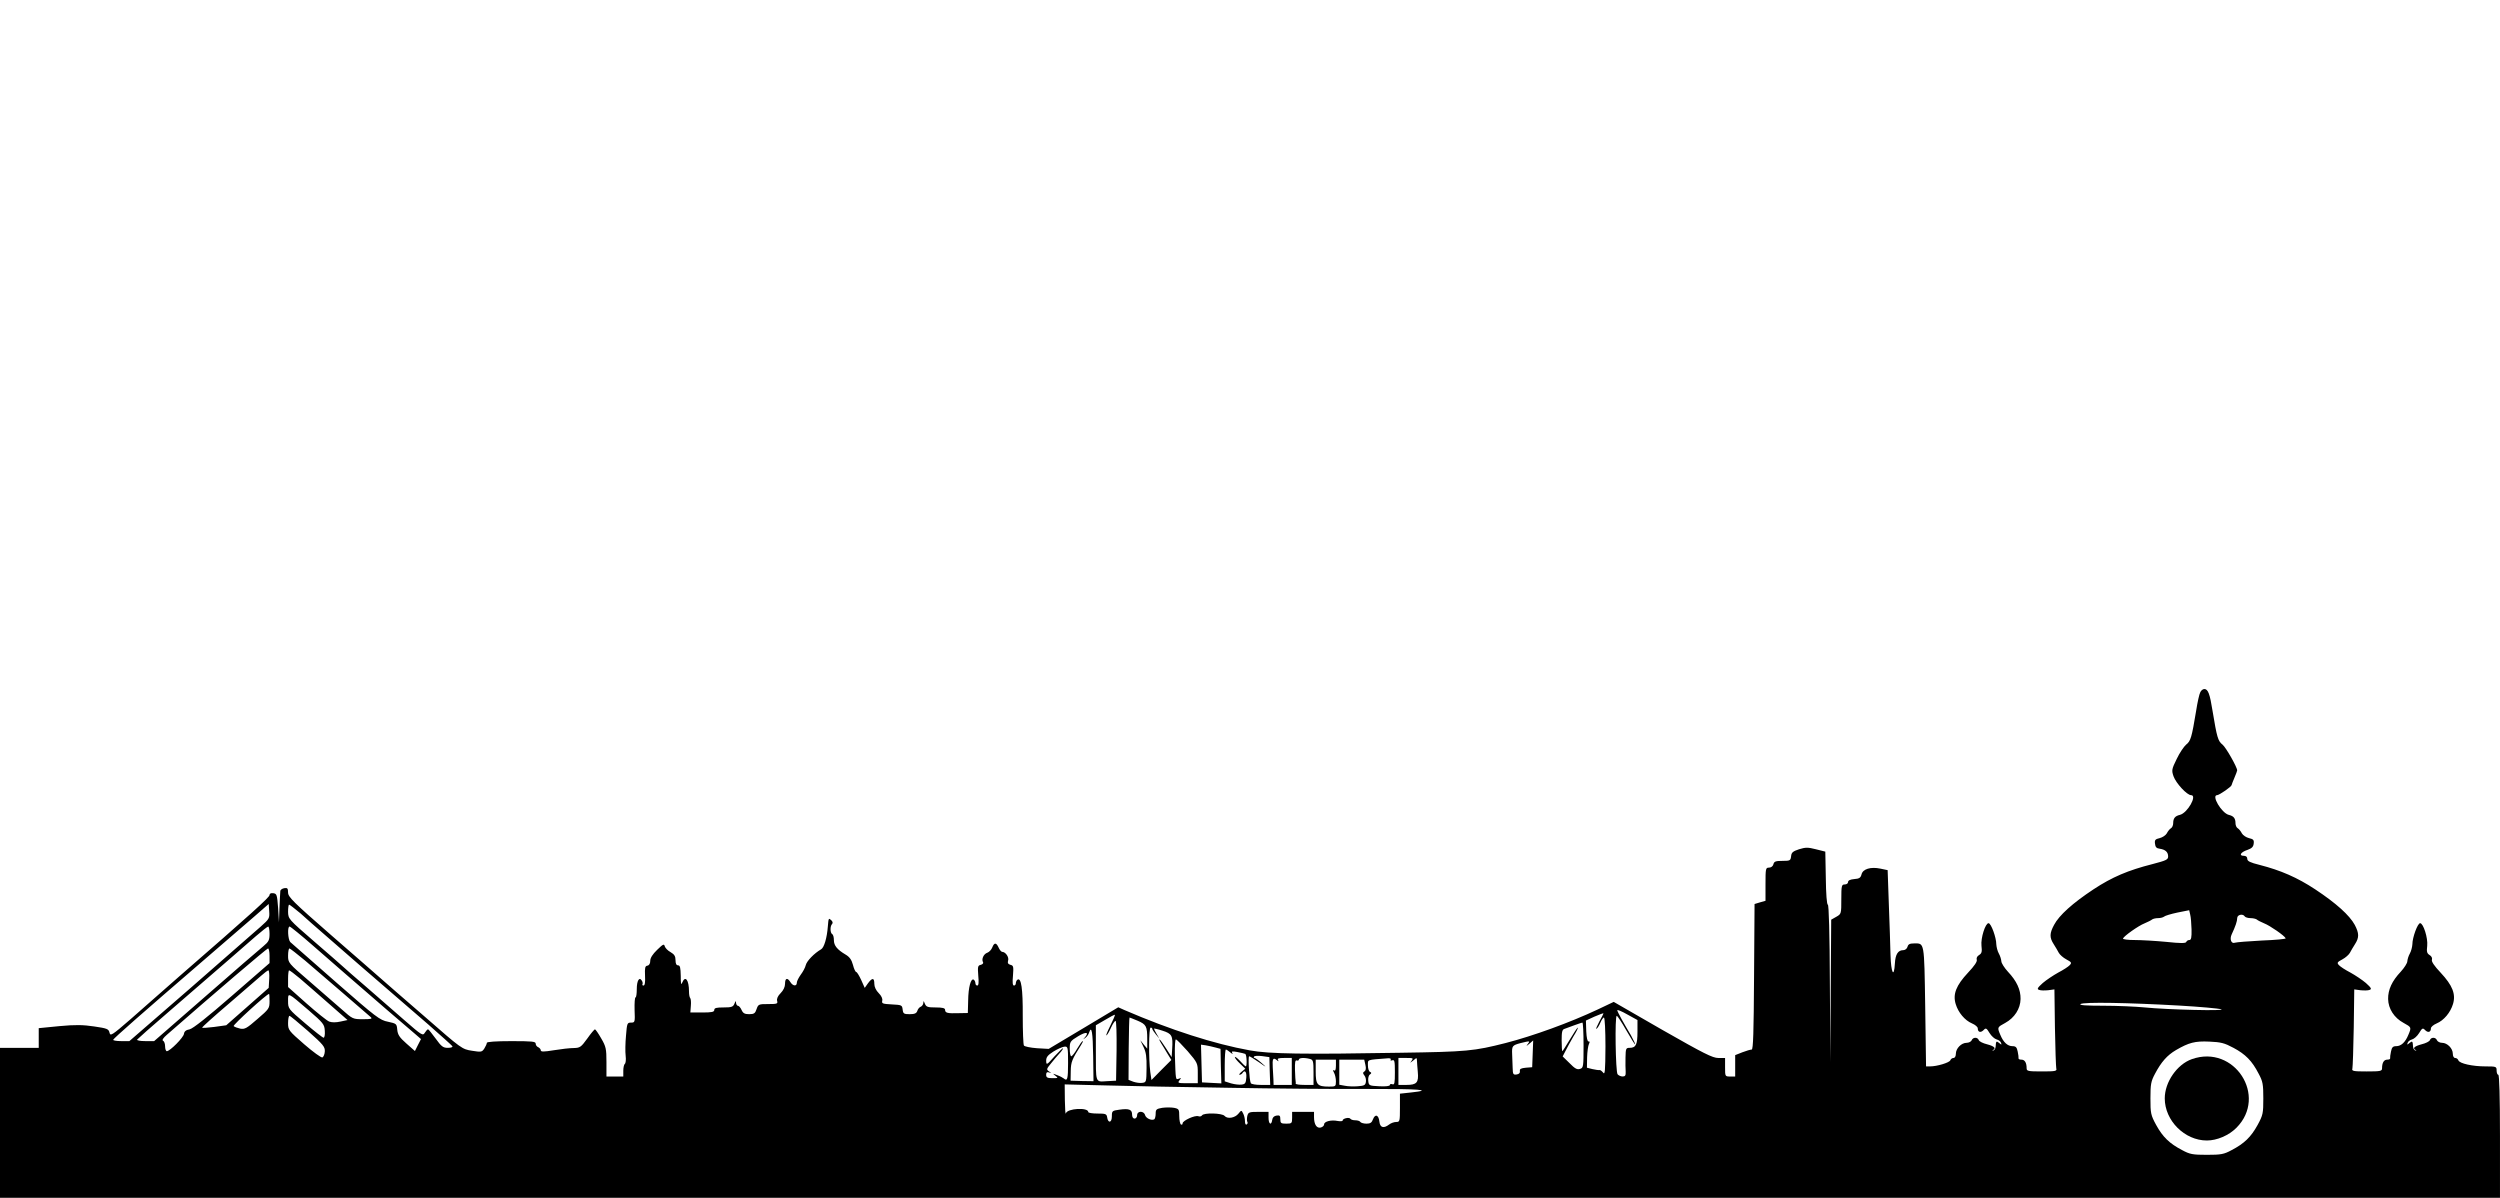<?xml version="1.0" standalone="no"?>
<!DOCTYPE svg PUBLIC "-//W3C//DTD SVG 20010904//EN"
 "http://www.w3.org/TR/2001/REC-SVG-20010904/DTD/svg10.dtd">
<svg version="1.0" xmlns="http://www.w3.org/2000/svg"
 width="1484pt" height="711pt" viewBox="0 0 1484 711"
 preserveAspectRatio="xMidYMid meet">
<g transform="translate(0,711) scale(0.1,-0.1)"
fill="#000000" stroke="none">
<path d="M13061 3001 c-6 -10 -17 -60 -25 -112 -26 -157 -32 -178 -59 -199
-13 -11 -39 -49 -56 -85 -30 -61 -31 -68 -19 -103 15 -42 80 -112 104 -112 39
0 -21 -106 -66 -117 -29 -7 -40 -20 -40 -50 0 -12 -6 -26 -14 -30 -7 -4 -18
-18 -24 -30 -7 -12 -26 -24 -42 -28 -26 -6 -31 -11 -28 -33 2 -20 9 -28 28
-30 34 -5 50 -20 50 -46 0 -19 -12 -24 -92 -45 -146 -37 -240 -77 -351 -150
-124 -82 -204 -154 -234 -211 -27 -50 -28 -75 -2 -115 10 -16 24 -39 30 -51 6
-11 26 -29 45 -39 30 -16 33 -20 20 -34 -8 -9 -39 -29 -68 -44 -29 -16 -71
-44 -92 -62 -32 -29 -36 -36 -22 -41 9 -4 34 -4 54 -2 l37 5 3 -226 c2 -124 6
-234 8 -243 5 -16 -4 -18 -85 -18 -83 0 -91 2 -91 19 0 33 -11 51 -31 51 -10
0 -18 3 -17 8 1 4 -1 22 -5 40 -5 25 -11 32 -31 32 -29 0 -54 23 -72 67 -19
45 -19 45 29 71 55 30 90 84 91 142 1 55 -23 107 -75 162 -21 23 -39 51 -39
62 -1 12 -7 32 -15 46 -8 14 -14 39 -15 55 0 40 -31 125 -46 125 -19 0 -47
-88 -42 -134 4 -35 2 -45 -14 -55 -12 -7 -17 -18 -14 -28 4 -10 -14 -37 -52
-77 -70 -75 -91 -127 -73 -186 15 -50 54 -97 97 -115 19 -8 34 -21 34 -29 0
-23 17 -28 34 -11 14 15 18 13 36 -17 11 -18 30 -35 42 -38 12 -3 24 -12 26
-20 5 -13 3 -13 -11 -1 -17 14 -19 11 -21 -23 -1 -11 -7 -20 -14 -22 -7 -1 -8
0 -2 3 21 10 8 23 -34 34 -25 6 -47 17 -50 25 -7 19 -35 18 -42 -1 -4 -8 -17
-15 -30 -15 -31 0 -64 -33 -64 -65 0 -15 -6 -25 -14 -25 -8 0 -16 -6 -19 -14
-6 -14 -79 -36 -120 -36 l-24 0 -5 356 c-6 389 -4 374 -66 374 -26 0 -35 -5
-39 -20 -3 -11 -14 -20 -25 -20 -31 0 -47 -24 -50 -79 -5 -91 -23 -56 -26 51
-1 57 -6 193 -10 303 l-7 200 -43 9 c-58 12 -104 -2 -112 -34 -5 -20 -13 -26
-43 -28 -24 -2 -37 -8 -37 -18 0 -8 -9 -14 -20 -14 -18 0 -20 -7 -20 -87 0
-87 0 -88 -30 -105 l-30 -17 -3 -423 -2 -423 -3 468 c-1 295 -6 467 -12 467
-6 0 -11 64 -12 158 l-3 157 -56 14 c-47 12 -61 12 -100 0 -36 -12 -45 -19
-47 -41 -3 -26 -6 -28 -51 -28 -40 0 -50 -3 -54 -20 -3 -12 -14 -20 -26 -20
-20 0 -21 -5 -21 -99 l0 -98 -32 -9 -33 -10 -3 -432 c-2 -329 -5 -432 -14
-432 -7 0 -32 -7 -55 -16 l-43 -17 0 -63 0 -64 -30 0 c-30 0 -30 1 -30 55 l0
55 -40 0 c-34 0 -87 27 -331 166 l-290 167 -97 -46 c-164 -77 -381 -156 -544
-198 -189 -48 -229 -52 -628 -58 -569 -10 -777 -7 -890 14 -212 38 -473 122
-744 239 l-38 17 -207 -124 -206 -123 -70 4 c-39 3 -73 10 -77 16 -4 6 -7 85
-7 176 1 161 -9 229 -31 215 -5 -3 -10 -13 -10 -21 0 -8 -5 -14 -11 -14 -8 0
-10 18 -6 59 4 53 3 60 -15 64 -14 4 -18 11 -14 25 7 20 -15 52 -35 52 -5 0
-15 11 -21 25 -14 31 -26 32 -38 1 -5 -13 -18 -27 -29 -31 -22 -7 -36 -38 -26
-56 4 -6 -2 -13 -13 -16 -18 -4 -19 -11 -15 -64 4 -41 2 -59 -6 -59 -6 0 -11
6 -11 14 0 8 -5 18 -10 21 -17 10 -32 -45 -33 -124 l-2 -74 -55 -1 c-65 -2
-80 1 -80 20 0 10 -15 14 -55 14 -48 0 -57 3 -65 22 -7 18 -9 19 -9 5 -1 -10
-8 -20 -16 -23 -8 -3 -17 -14 -20 -25 -5 -14 -16 -19 -45 -19 -35 0 -39 3 -42
28 -3 26 -6 27 -64 30 -55 3 -61 5 -57 22 3 12 -5 29 -21 45 -16 16 -26 37
-26 55 0 37 -12 38 -38 3 l-19 -27 -21 47 c-12 26 -25 47 -29 47 -5 0 -14 19
-20 43 -8 30 -20 47 -44 61 -49 29 -69 53 -69 85 0 17 -4 33 -10 36 -13 8 -13
48 -1 60 6 6 4 15 -5 23 -15 14 -16 13 -20 -38 -5 -67 -22 -125 -40 -135 -40
-23 -85 -69 -91 -94 -3 -14 -17 -40 -30 -57 -12 -17 -23 -38 -23 -47 0 -23
-23 -21 -38 3 -18 29 -32 25 -32 -10 0 -18 -10 -39 -26 -55 -17 -17 -24 -33
-21 -46 5 -17 0 -19 -53 -19 -56 0 -59 -1 -69 -30 -8 -25 -15 -30 -44 -30 -26
0 -36 5 -45 25 -6 14 -16 25 -22 25 -5 0 -10 8 -11 18 0 13 -2 12 -9 -5 -8
-20 -17 -23 -65 -23 -42 0 -55 -3 -55 -15 0 -12 -15 -15 -71 -15 l-71 0 3 40
c2 21 0 42 -4 46 -4 4 -7 21 -7 38 0 69 -22 98 -40 54 -7 -18 -9 -8 -9 40 -1
48 -4 62 -16 62 -10 0 -15 10 -15 30 0 24 -7 35 -29 48 -17 9 -32 25 -35 35
-4 16 -10 13 -45 -21 -27 -26 -41 -48 -41 -65 0 -16 -6 -27 -17 -29 -14 -2
-16 -13 -14 -61 2 -37 -1 -57 -9 -57 -6 0 -9 4 -6 8 2 4 1 14 -4 21 -15 25
-30 0 -30 -50 0 -27 -3 -49 -7 -49 -5 0 -7 -34 -6 -75 3 -73 2 -75 -21 -75
-23 0 -24 -4 -30 -78 -4 -42 -5 -96 -2 -119 3 -24 0 -45 -5 -48 -5 -4 -9 -22
-9 -41 l0 -34 -50 0 -50 0 0 86 c0 78 -3 92 -31 140 -17 30 -34 54 -37 54 -4
0 -25 -25 -46 -55 -37 -51 -43 -55 -80 -56 -23 0 -76 -6 -118 -13 -61 -10 -78
-10 -78 0 0 6 -7 14 -15 18 -8 3 -15 12 -15 21 0 13 -21 15 -145 15 -93 0
-145 -4 -145 -10 0 -6 -7 -21 -15 -34 -14 -21 -18 -22 -74 -13 -58 9 -62 12
-277 200 -121 104 -237 206 -260 226 -23 20 -156 137 -298 260 -226 197 -256
227 -256 253 0 25 -4 29 -22 26 -13 -2 -24 -10 -24 -18 -1 -8 -3 -53 -5 -100
l-3 -85 -5 85 c-6 79 -8 85 -28 88 -15 2 -23 -2 -23 -11 0 -13 -106 -109 -535
-482 -88 -77 -162 -142 -165 -145 -3 -3 -59 -52 -125 -110 -112 -97 -120 -102
-125 -79 -5 21 -14 25 -90 36 -67 10 -112 11 -208 2 l-122 -12 0 -58 0 -59
-115 0 -115 0 0 -445 0 -445 7420 0 7420 0 0 365 c0 237 -4 365 -10 365 -5 0
-10 11 -10 25 0 24 -2 25 -66 25 -77 0 -154 17 -161 36 -3 8 -11 14 -19 14 -8
0 -14 10 -14 25 0 32 -33 65 -64 65 -13 0 -26 7 -30 15 -7 19 -35 20 -42 1 -3
-8 -25 -19 -50 -25 -42 -11 -55 -24 -34 -34 6 -3 5 -4 -2 -3 -7 2 -13 11 -14
22 -2 34 -4 37 -21 23 -14 -12 -16 -12 -11 1 2 8 14 17 26 20 12 3 31 20 42
38 18 30 22 32 36 17 17 -17 34 -12 34 11 0 8 15 21 34 29 43 18 82 65 97 115
18 59 -3 111 -73 186 -38 40 -56 67 -52 77 3 10 -2 21 -14 28 -16 10 -18 20
-14 55 5 46 -23 134 -42 134 -15 0 -46 -85 -46 -125 -1 -16 -7 -41 -15 -55 -8
-14 -14 -34 -15 -46 0 -11 -18 -39 -39 -62 -52 -55 -76 -107 -75 -162 1 -58
36 -112 92 -142 47 -26 47 -26 28 -71 -18 -44 -43 -67 -72 -67 -20 0 -26 -7
-31 -32 -4 -18 -6 -36 -5 -40 1 -5 -7 -8 -17 -8 -20 0 -31 -18 -31 -51 0 -17
-8 -19 -91 -19 -81 0 -90 2 -85 18 2 9 6 119 8 243 l3 226 37 -5 c20 -2 45 -2
54 2 14 5 10 12 -22 41 -21 18 -63 46 -92 62 -29 15 -60 35 -68 44 -13 14 -10
18 20 34 19 10 39 28 45 39 6 12 20 35 30 51 26 40 25 65 -1 115 -31 57 -111
129 -235 211 -106 70 -205 113 -330 145 -56 14 -73 22 -73 36 0 12 -8 18 -21
18 -31 0 -18 22 22 35 25 9 35 18 37 37 3 22 -2 27 -28 33 -16 4 -35 16 -42
28 -6 12 -17 26 -24 30 -8 4 -14 18 -14 30 0 30 -11 43 -40 50 -43 11 -105
117 -69 117 14 1 85 50 86 60 0 3 8 22 17 44 9 21 16 40 16 43 0 19 -67 137
-87 153 -27 21 -33 42 -59 199 -16 102 -27 131 -49 131 -8 0 -19 -8 -24 -19z
m-11513 -1391 c-29 -26 -217 -189 -416 -364 l-364 -316 -50 0 c-27 0 -48 4
-46 8 3 9 176 161 537 472 118 102 253 219 300 259 l86 75 3 -43 c3 -41 1 -46
-50 -91z m236 78 c33 -29 63 -56 66 -59 3 -3 129 -113 280 -244 151 -131 337
-291 412 -356 75 -66 140 -124 143 -129 4 -6 -7 -10 -27 -10 -28 0 -38 8 -72
55 -22 30 -42 55 -45 55 -4 0 -12 -9 -19 -20 -12 -20 -18 -16 -119 72 -58 51
-161 140 -227 198 -67 57 -130 113 -141 123 -11 10 -88 78 -172 150 -151 131
-152 132 -153 175 0 23 3 42 6 42 4 0 34 -24 68 -52z m11225 -95 c1 -48 -2
-63 -13 -63 -8 0 -16 -5 -18 -11 -3 -9 -34 -9 -119 0 -63 6 -148 11 -188 11
-40 0 -71 4 -69 9 6 15 92 76 128 90 19 8 39 18 45 23 5 4 21 8 35 8 14 0 30
4 36 9 5 5 41 16 79 24 l70 14 6 -26 c4 -14 7 -54 8 -88z m316 77 c3 -5 19
-10 34 -10 15 0 31 -4 37 -8 5 -5 25 -15 44 -23 34 -13 122 -74 128 -89 1 -4
-62 -10 -142 -13 -79 -4 -151 -10 -160 -13 -21 -8 -32 21 -19 49 23 49 33 79
33 97 0 21 34 28 45 10z m-11725 -103 c0 -38 -5 -47 -37 -74 -21 -17 -175
-150 -343 -297 l-305 -266 -53 0 c-30 0 -51 4 -48 9 4 5 86 78 184 162 326
282 455 394 521 452 36 31 69 57 73 57 4 0 8 -19 8 -43z m261 -73 c74 -64 161
-140 194 -169 115 -100 381 -330 413 -356 l31 -27 -18 -35 -18 -36 -51 45
c-41 36 -51 52 -54 82 -3 35 -5 36 -55 47 -48 9 -70 26 -309 235 -142 124
-263 231 -271 238 -14 15 -18 92 -4 92 5 0 69 -52 142 -116z m-261 -58 l0 -43
-222 -193 c-148 -129 -232 -195 -252 -200 -22 -4 -32 -12 -34 -27 -3 -22 -83
-103 -102 -103 -5 0 -10 13 -10 29 0 16 -6 31 -12 33 -8 3 1 17 22 35 281 246
594 513 601 513 5 0 9 -20 9 -44z m211 -28 c98 -84 367 -315 389 -335 12 -11
5 -13 -46 -13 -59 0 -61 1 -125 58 -36 31 -122 106 -192 167 -126 108 -127
110 -127 152 0 24 4 43 8 43 4 0 46 -33 93 -72z m-213 -110 l-3 -52 -126 -111
-126 -111 -72 -10 c-39 -5 -71 -7 -71 -4 0 4 70 67 157 141 86 74 172 149 192
166 20 18 40 33 44 33 4 0 7 -23 5 -52z m181 5 c31 -26 107 -93 170 -148 l114
-100 -42 -9 c-26 -6 -52 -6 -67 0 -13 5 -73 53 -134 107 l-110 98 0 50 c0 27
3 49 6 49 4 0 32 -21 63 -47z m-179 -137 c0 -41 -3 -46 -72 -105 -63 -55 -75
-62 -102 -57 -17 4 -34 10 -39 15 -6 6 196 191 210 191 2 0 3 -20 3 -44z m231
-52 c89 -77 95 -85 97 -123 2 -23 -2 -41 -7 -41 -5 0 -55 39 -110 86 -100 85
-101 87 -101 131 0 53 -5 55 121 -53z m11104 27 c121 -7 234 -17 250 -22 37
-11 -317 -3 -455 11 -52 5 -162 10 -245 10 -103 0 -145 3 -135 10 19 13 285 8
585 -9z m-3215 -156 c0 -76 -9 -95 -47 -95 -21 0 -23 -4 -24 -57 -1 -32 0 -70
1 -85 1 -22 -3 -28 -18 -28 -11 0 -24 6 -30 13 -12 14 -17 347 -5 347 4 0 30
-39 56 -85 27 -47 51 -85 53 -85 3 0 -8 24 -24 53 -17 28 -42 72 -56 97 -14
25 -26 49 -26 53 0 5 27 -6 60 -25 l60 -33 0 -70z m-227 60 c-14 -27 -22 -45
-16 -42 6 4 16 20 23 37 7 16 16 30 21 30 5 0 9 -78 9 -172 -1 -148 -3 -170
-14 -155 -8 10 -18 17 -22 15 -5 -1 -24 2 -42 6 l-32 8 1 61 c1 34 6 70 11 80
6 11 5 16 -2 15 -7 -2 -12 21 -14 60 l-2 64 50 23 c28 12 52 21 54 20 1 -1
-10 -24 -25 -50z m-2903 -25 c-17 -34 -27 -59 -22 -56 5 3 17 23 27 46 10 22
22 40 27 40 5 0 7 -80 6 -177 l-3 -178 -56 -3 c-68 -4 -64 -15 -64 187 l0 145
55 32 c30 18 56 32 58 30 2 -2 -11 -32 -28 -66z m-4762 -30 c91 -81 102 -94
100 -122 -1 -17 -8 -32 -14 -35 -7 -3 -56 33 -108 78 -93 81 -96 85 -96 126 0
24 4 43 8 43 5 0 54 -41 110 -90z m4925 61 c51 -22 57 -33 57 -109 l0 -57 -21
25 -20 25 19 -40 c15 -30 19 -60 18 -125 -1 -83 -1 -85 -27 -88 -14 -2 -37 2
-52 7 l-28 11 1 185 c1 102 3 185 5 185 2 0 23 -9 48 -19z m2647 -145 c0 -129
-1 -135 -21 -141 -17 -6 -31 2 -62 34 l-41 40 17 33 c9 18 30 57 47 86 18 28
29 52 26 52 -3 0 -24 -31 -47 -70 -23 -38 -43 -70 -45 -70 -2 0 -4 29 -4 64 0
52 3 65 18 69 9 3 35 13 57 21 22 8 43 15 48 16 4 0 7 -60 7 -134z m-2560 97
c0 -5 10 -19 21 -33 l21 -25 -16 27 c-9 15 -16 29 -16 32 0 2 23 -3 50 -12 57
-18 63 -30 58 -108 l-3 -49 -34 53 c-18 28 -35 52 -38 52 -3 0 1 -10 9 -22 8
-13 25 -40 37 -61 l24 -39 -59 -59 -59 -60 -7 48 c-10 78 -9 263 2 263 6 0 10
-3 10 -7z m-351 -162 l2 -149 -68 1 -68 2 1 57 c1 55 7 69 62 156 8 12 12 22
9 22 -4 0 -18 -20 -33 -45 -14 -25 -30 -45 -35 -45 -5 0 -9 20 -9 44 0 42 2
46 50 75 48 29 68 25 38 -9 -11 -12 -10 -12 4 -1 10 7 20 21 23 32 15 45 22 0
24 -140z m561 29 c59 -69 60 -72 60 -130 l0 -60 -61 0 c-56 0 -60 1 -48 17 12
15 12 16 -3 10 -20 -7 -19 -13 -24 141 -1 50 1 92 6 92 5 0 36 -32 70 -70z
m2019 43 c-11 -14 -9 -14 9 1 l23 20 -3 -80 -3 -79 -38 -3 c-29 -3 -37 -7 -35
-20 2 -11 -5 -18 -19 -20 -21 -3 -23 1 -24 40 -1 24 -2 60 -3 81 -2 48 1 52
49 65 57 14 59 14 44 -5z m4189 -23 c71 -38 110 -77 149 -153 25 -46 28 -63
28 -147 0 -89 -2 -99 -34 -158 -39 -71 -79 -110 -154 -149 -46 -25 -63 -28
-147 -28 -84 0 -101 3 -147 28 -75 39 -115 78 -154 149 -32 59 -34 69 -34 158
0 84 3 101 27 146 37 70 72 110 125 141 76 44 112 54 198 50 68 -3 89 -8 143
-37z m-6043 2 l30 -8 2 -103 3 -102 -58 3 -57 3 -3 112 -3 112 28 -4 c15 -3
42 -8 58 -13z m-875 -93 c0 -94 -4 -109 -25 -91 -6 5 -23 14 -40 20 -28 11
-28 11 -11 -3 19 -14 18 -15 -17 -15 -30 0 -37 4 -37 20 0 14 5 18 18 14 16
-5 16 -5 -1 6 -16 11 -16 14 12 48 16 20 39 47 50 59 12 12 21 26 21 30 0 4
-22 -17 -50 -47 -47 -53 -49 -54 -50 -27 0 22 9 33 43 55 24 15 54 28 65 29
21 2 22 -2 22 -98z m963 64 c12 -10 17 -12 12 -4 -6 11 -1 12 31 6 21 -4 42
-9 46 -11 9 -6 11 -74 3 -74 -3 0 -19 15 -35 33 -16 17 -30 27 -30 22 0 -6 14
-23 31 -39 l31 -30 -22 -18 c-12 -10 -17 -18 -12 -18 6 0 14 5 17 10 14 22 26
8 23 -27 -2 -32 -7 -39 -28 -41 -13 -2 -41 1 -62 7 l-38 12 0 94 c0 52 3 95 7
95 3 0 15 -8 26 -17z m234 -110 l3 -83 -55 0 c-29 0 -56 4 -60 10 -9 14 -18
160 -10 160 4 0 30 -16 59 -36 45 -32 47 -32 16 -5 -19 17 -39 31 -43 31 -5 0
-6 4 -3 8 3 5 24 6 48 3 l43 -6 2 -82z m49 65 c-5 9 4 12 38 12 l44 0 0 -80 0
-80 -54 0 -54 0 -1 33 c-1 17 -3 50 -4 72 -3 49 2 60 23 43 12 -10 14 -10 8 0z
m190 6 c19 -5 21 -13 21 -80 l0 -74 -54 0 c-29 0 -52 3 -52 8 1 4 1 9 0 12 -1
3 -3 33 -4 68 -1 46 1 61 11 57 6 -2 12 0 12 5 0 11 33 13 66 4z m479 -4 c-3
-6 1 -7 9 -4 14 5 16 -5 16 -71 0 -64 -2 -76 -15 -71 -8 3 -15 1 -15 -5 0 -6
-25 -9 -62 -7 -61 3 -63 4 -66 32 -2 16 2 33 10 38 10 7 10 11 1 15 -7 2 -13
20 -13 38 0 37 -11 33 118 43 13 1 21 -2 17 -8z m124 -7 c-11 -15 -10 -14 9 1
22 19 22 19 23 0 0 -10 3 -41 5 -67 6 -63 -6 -77 -67 -77 l-48 0 0 80 0 80 46
0 c42 0 44 -1 32 -17z m-449 -29 c0 -23 -4 -33 -11 -28 -8 5 -8 1 0 -14 6 -11
11 -34 11 -51 0 -30 -2 -31 -41 -31 -70 0 -79 11 -79 90 l0 70 60 0 60 0 0
-36z m175 5 c5 -21 3 -34 -6 -39 -10 -7 -10 -11 0 -24 7 -8 11 -25 9 -38 -3
-20 -10 -23 -48 -26 -24 -2 -59 -1 -77 3 l-33 6 0 74 0 75 74 0 74 0 7 -31z
m-815 -136 c267 -5 635 -8 818 -7 317 1 408 -6 267 -21 l-65 -7 0 -84 c0 -80
-1 -84 -22 -84 -13 0 -32 -7 -42 -15 -33 -25 -54 -19 -58 17 -4 40 -25 48 -38
14 -7 -20 -16 -26 -39 -26 -16 0 -33 5 -36 10 -3 6 -17 10 -30 10 -13 0 -26 4
-29 9 -7 11 -46 2 -46 -10 0 -5 -13 -6 -30 -3 -38 8 -80 -3 -80 -20 0 -8 -9
-16 -20 -19 -24 -6 -40 18 -40 62 l0 31 -65 0 -65 0 0 -35 c0 -33 -2 -35 -35
-35 -31 0 -35 3 -35 26 0 21 -4 25 -22 22 -15 -2 -24 -11 -26 -25 -5 -36 -22
-27 -22 12 l0 35 -60 0 c-55 0 -60 -2 -66 -24 -3 -14 -3 -29 0 -35 4 -5 2 -12
-4 -16 -6 -4 -10 5 -10 20 0 15 -5 35 -11 46 -10 20 -10 20 -28 -2 -20 -25
-65 -33 -82 -13 -14 17 -124 20 -134 3 -4 -6 -13 -8 -21 -5 -20 8 -94 -26 -94
-42 0 -7 -4 -10 -10 -7 -5 3 -10 26 -10 49 0 41 -2 44 -31 50 -17 3 -49 3 -70
0 -35 -6 -39 -10 -39 -35 0 -15 -4 -30 -8 -33 -16 -10 -50 6 -55 25 -7 26 -47
26 -47 -1 0 -11 -7 -20 -15 -20 -9 0 -15 9 -15 24 0 30 -18 37 -75 29 -43 -6
-45 -7 -45 -40 0 -39 -23 -42 -28 -5 -3 20 -10 22 -58 22 -30 0 -54 4 -54 9 0
29 -126 22 -133 -8 -3 -9 -5 26 -6 78 l-1 94 243 -6 c133 -4 460 -10 727 -14z"/>
<path d="M13011 823 c-88 -31 -161 -136 -161 -233 0 -132 118 -250 250 -250
60 0 130 30 175 75 188 188 -12 497 -264 408z"/>
</g>
</svg>
